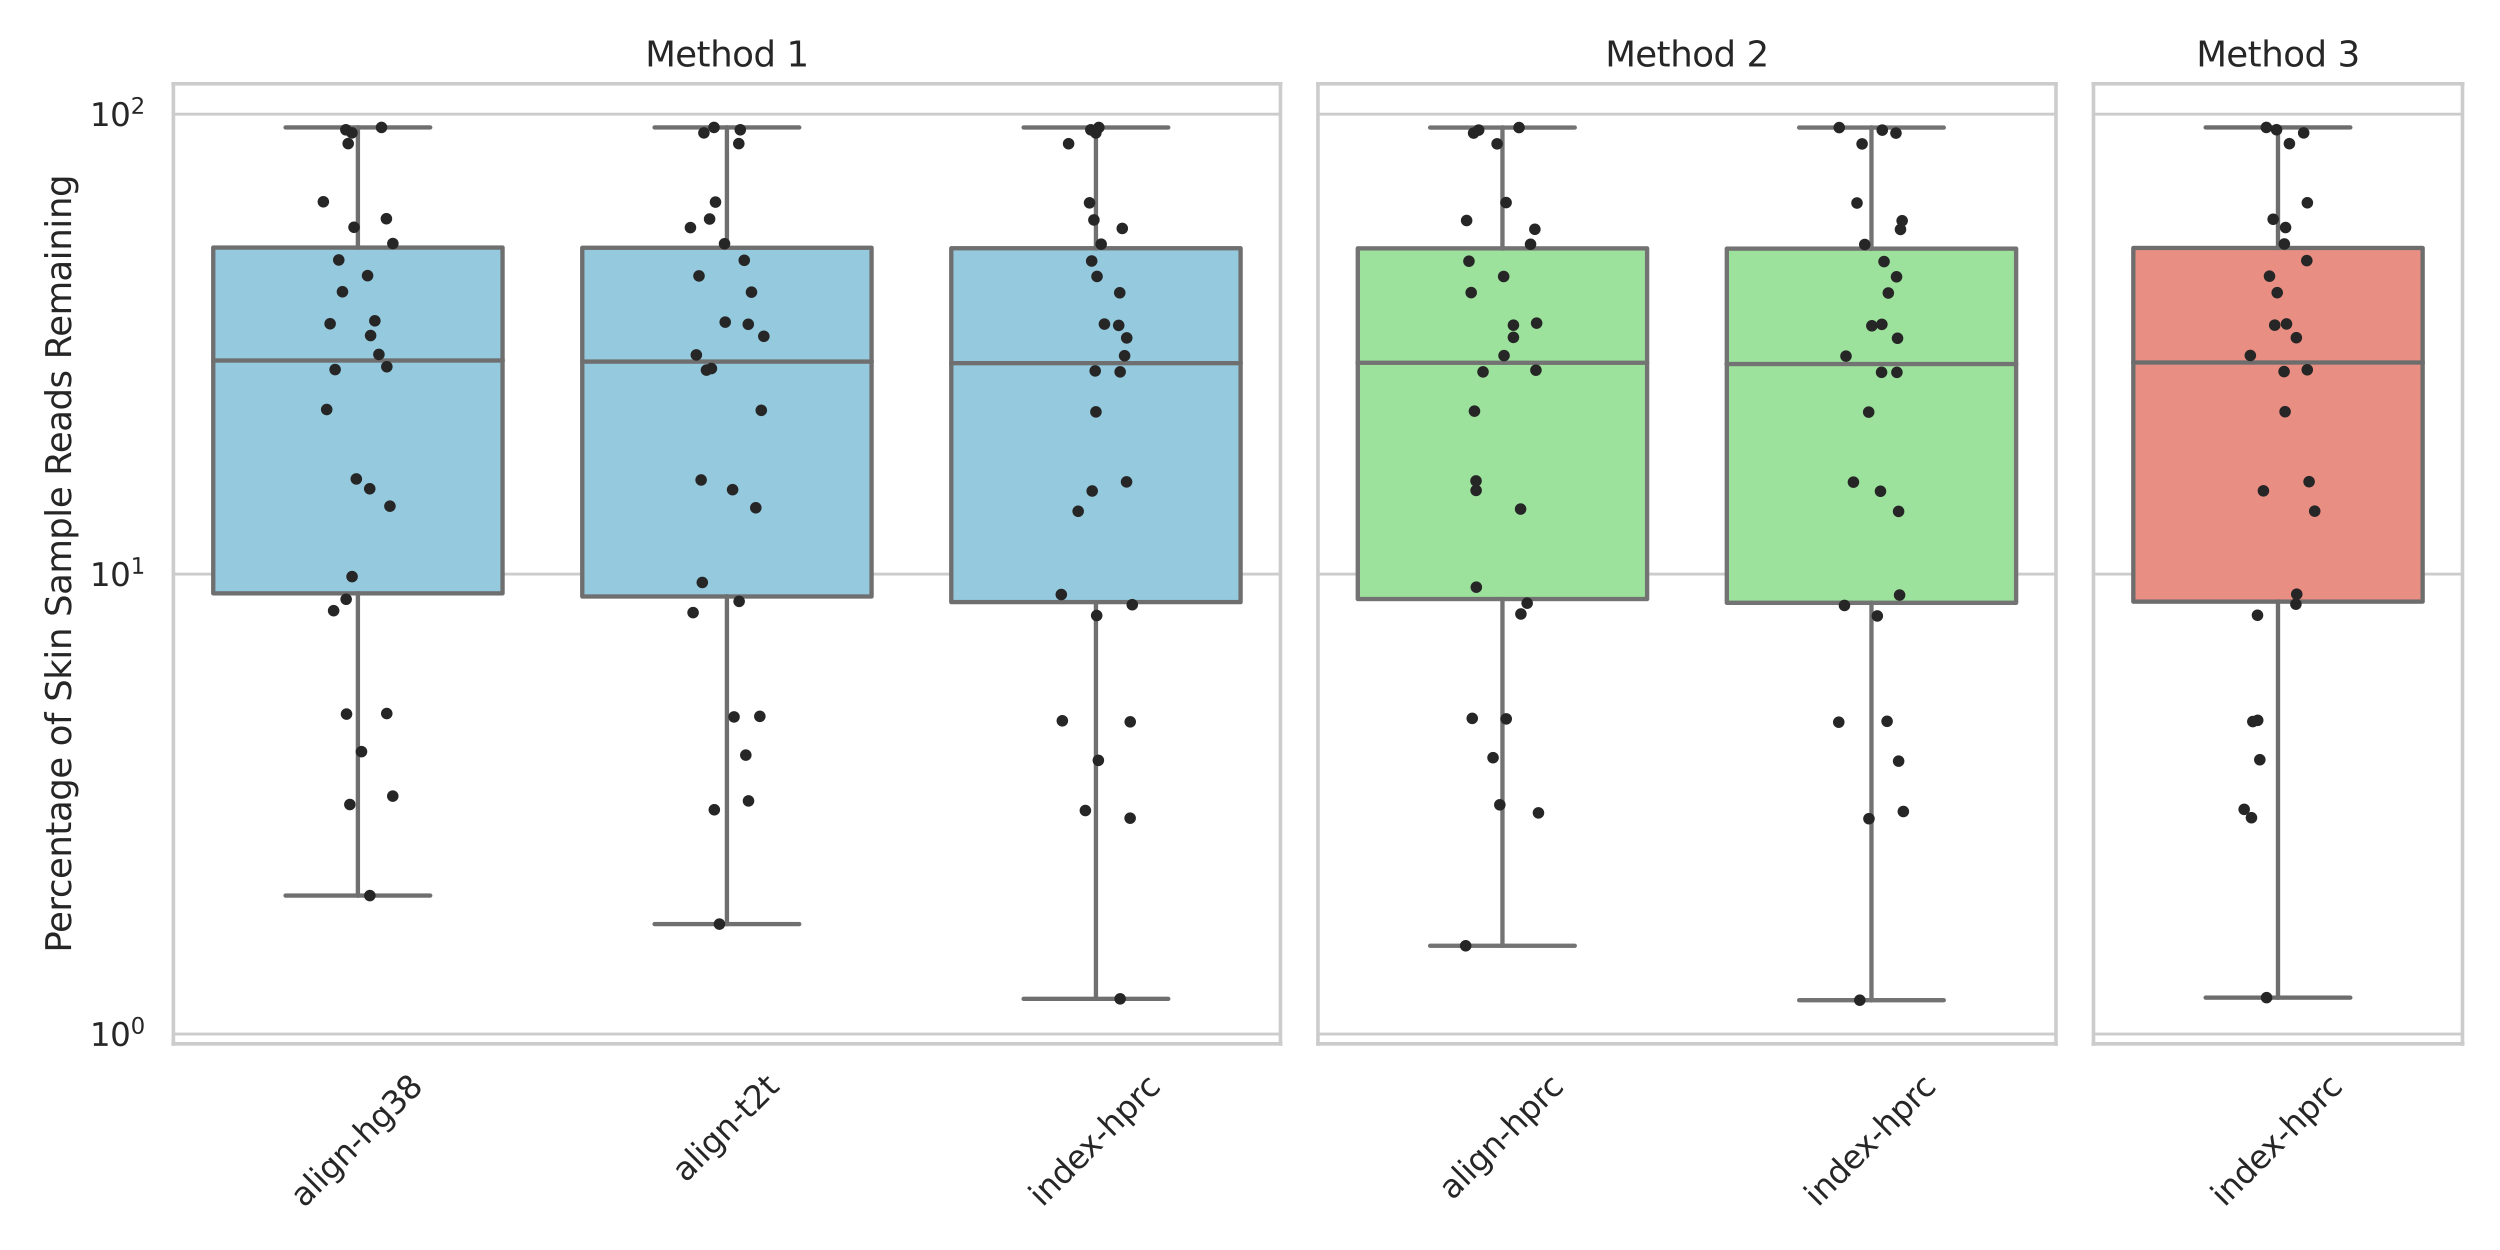 <?xml version="1.0" encoding="utf-8" standalone="no"?>
<!DOCTYPE svg PUBLIC "-//W3C//DTD SVG 1.1//EN"
  "http://www.w3.org/Graphics/SVG/1.1/DTD/svg11.dtd">
<svg xmlns:xlink="http://www.w3.org/1999/xlink" width="864pt" height="432pt" viewBox="0 0 864 432" xmlns="http://www.w3.org/2000/svg" version="1.1">
 <defs>
  <style type="text/css">*{stroke-linejoin: round; stroke-linecap: butt}</style>
 </defs>
 <g id="figure_1">
  <g id="patch_1">
   <path d="M 0 432 
L 864 432 
L 864 0 
L 0 0 
z
" style="fill: #ffffff"/>
  </g>
  <g id="axes_1">
   <g id="patch_2">
    <path d="M 59.921 360.75 
L 442.521 360.75 
L 442.521 28.96 
L 59.921 28.96 
z
" style="fill: #ffffff"/>
   </g>
   <g id="matplotlib.axis_1">
    <g id="xtick_1">
     <g id="text_1">
      <!-- align-hg38 -->
      <g style="fill: #262626" transform="translate(105.071 417.687)rotate(-45)scale(0.11 -0.11)">
       <defs>
        <path id="DejaVuSans-61" d="M 2194 1759 
Q 1497 1759 1228 1600 
Q 959 1441 959 1056 
Q 959 750 1161 570 
Q 1363 391 1709 391 
Q 2188 391 2477 730 
Q 2766 1069 2766 1631 
L 2766 1759 
L 2194 1759 
z
M 3341 1997 
L 3341 0 
L 2766 0 
L 2766 531 
Q 2569 213 2275 61 
Q 1981 -91 1556 -91 
Q 1019 -91 701 211 
Q 384 513 384 1019 
Q 384 1609 779 1909 
Q 1175 2209 1959 2209 
L 2766 2209 
L 2766 2266 
Q 2766 2663 2505 2880 
Q 2244 3097 1772 3097 
Q 1472 3097 1187 3025 
Q 903 2953 641 2809 
L 641 3341 
Q 956 3463 1253 3523 
Q 1550 3584 1831 3584 
Q 2591 3584 2966 3190 
Q 3341 2797 3341 1997 
z
" transform="scale(0.016)"/>
        <path id="DejaVuSans-6c" d="M 603 4863 
L 1178 4863 
L 1178 0 
L 603 0 
L 603 4863 
z
" transform="scale(0.016)"/>
        <path id="DejaVuSans-69" d="M 603 3500 
L 1178 3500 
L 1178 0 
L 603 0 
L 603 3500 
z
M 603 4863 
L 1178 4863 
L 1178 4134 
L 603 4134 
L 603 4863 
z
" transform="scale(0.016)"/>
        <path id="DejaVuSans-67" d="M 2906 1791 
Q 2906 2416 2648 2759 
Q 2391 3103 1925 3103 
Q 1463 3103 1205 2759 
Q 947 2416 947 1791 
Q 947 1169 1205 825 
Q 1463 481 1925 481 
Q 2391 481 2648 825 
Q 2906 1169 2906 1791 
z
M 3481 434 
Q 3481 -459 3084 -895 
Q 2688 -1331 1869 -1331 
Q 1566 -1331 1297 -1286 
Q 1028 -1241 775 -1147 
L 775 -588 
Q 1028 -725 1275 -790 
Q 1522 -856 1778 -856 
Q 2344 -856 2625 -561 
Q 2906 -266 2906 331 
L 2906 616 
Q 2728 306 2450 153 
Q 2172 0 1784 0 
Q 1141 0 747 490 
Q 353 981 353 1791 
Q 353 2603 747 3093 
Q 1141 3584 1784 3584 
Q 2172 3584 2450 3431 
Q 2728 3278 2906 2969 
L 2906 3500 
L 3481 3500 
L 3481 434 
z
" transform="scale(0.016)"/>
        <path id="DejaVuSans-6e" d="M 3513 2113 
L 3513 0 
L 2938 0 
L 2938 2094 
Q 2938 2591 2744 2837 
Q 2550 3084 2163 3084 
Q 1697 3084 1428 2787 
Q 1159 2491 1159 1978 
L 1159 0 
L 581 0 
L 581 3500 
L 1159 3500 
L 1159 2956 
Q 1366 3272 1645 3428 
Q 1925 3584 2291 3584 
Q 2894 3584 3203 3211 
Q 3513 2838 3513 2113 
z
" transform="scale(0.016)"/>
        <path id="DejaVuSans-2d" d="M 313 2009 
L 1997 2009 
L 1997 1497 
L 313 1497 
L 313 2009 
z
" transform="scale(0.016)"/>
        <path id="DejaVuSans-68" d="M 3513 2113 
L 3513 0 
L 2938 0 
L 2938 2094 
Q 2938 2591 2744 2837 
Q 2550 3084 2163 3084 
Q 1697 3084 1428 2787 
Q 1159 2491 1159 1978 
L 1159 0 
L 581 0 
L 581 4863 
L 1159 4863 
L 1159 2956 
Q 1366 3272 1645 3428 
Q 1925 3584 2291 3584 
Q 2894 3584 3203 3211 
Q 3513 2838 3513 2113 
z
" transform="scale(0.016)"/>
        <path id="DejaVuSans-33" d="M 2597 2516 
Q 3050 2419 3304 2112 
Q 3559 1806 3559 1356 
Q 3559 666 3084 287 
Q 2609 -91 1734 -91 
Q 1441 -91 1130 -33 
Q 819 25 488 141 
L 488 750 
Q 750 597 1062 519 
Q 1375 441 1716 441 
Q 2309 441 2620 675 
Q 2931 909 2931 1356 
Q 2931 1769 2642 2001 
Q 2353 2234 1838 2234 
L 1294 2234 
L 1294 2753 
L 1863 2753 
Q 2328 2753 2575 2939 
Q 2822 3125 2822 3475 
Q 2822 3834 2567 4026 
Q 2313 4219 1838 4219 
Q 1578 4219 1281 4162 
Q 984 4106 628 3988 
L 628 4550 
Q 988 4650 1302 4700 
Q 1616 4750 1894 4750 
Q 2613 4750 3031 4423 
Q 3450 4097 3450 3541 
Q 3450 3153 3228 2886 
Q 3006 2619 2597 2516 
z
" transform="scale(0.016)"/>
        <path id="DejaVuSans-38" d="M 2034 2216 
Q 1584 2216 1326 1975 
Q 1069 1734 1069 1313 
Q 1069 891 1326 650 
Q 1584 409 2034 409 
Q 2484 409 2743 651 
Q 3003 894 3003 1313 
Q 3003 1734 2745 1975 
Q 2488 2216 2034 2216 
z
M 1403 2484 
Q 997 2584 770 2862 
Q 544 3141 544 3541 
Q 544 4100 942 4425 
Q 1341 4750 2034 4750 
Q 2731 4750 3128 4425 
Q 3525 4100 3525 3541 
Q 3525 3141 3298 2862 
Q 3072 2584 2669 2484 
Q 3125 2378 3379 2068 
Q 3634 1759 3634 1313 
Q 3634 634 3220 271 
Q 2806 -91 2034 -91 
Q 1263 -91 848 271 
Q 434 634 434 1313 
Q 434 1759 690 2068 
Q 947 2378 1403 2484 
z
M 1172 3481 
Q 1172 3119 1398 2916 
Q 1625 2713 2034 2713 
Q 2441 2713 2670 2916 
Q 2900 3119 2900 3481 
Q 2900 3844 2670 4047 
Q 2441 4250 2034 4250 
Q 1625 4250 1398 4047 
Q 1172 3844 1172 3481 
z
" transform="scale(0.016)"/>
       </defs>
       <use xlink:href="#DejaVuSans-61"/>
       <use xlink:href="#DejaVuSans-6c" x="61.279"/>
       <use xlink:href="#DejaVuSans-69" x="89.062"/>
       <use xlink:href="#DejaVuSans-67" x="116.846"/>
       <use xlink:href="#DejaVuSans-6e" x="180.322"/>
       <use xlink:href="#DejaVuSans-2d" x="243.701"/>
       <use xlink:href="#DejaVuSans-68" x="279.785"/>
       <use xlink:href="#DejaVuSans-67" x="343.164"/>
       <use xlink:href="#DejaVuSans-33" x="406.641"/>
       <use xlink:href="#DejaVuSans-38" x="470.264"/>
      </g>
     </g>
    </g>
    <g id="xtick_2">
     <g id="text_2">
      <!-- align-t2t -->
      <g style="fill: #262626" transform="translate(236.963 408.969)rotate(-45)scale(0.11 -0.11)">
       <defs>
        <path id="DejaVuSans-74" d="M 1172 4494 
L 1172 3500 
L 2356 3500 
L 2356 3053 
L 1172 3053 
L 1172 1153 
Q 1172 725 1289 603 
Q 1406 481 1766 481 
L 2356 481 
L 2356 0 
L 1766 0 
Q 1100 0 847 248 
Q 594 497 594 1153 
L 594 3053 
L 172 3053 
L 172 3500 
L 594 3500 
L 594 4494 
L 1172 4494 
z
" transform="scale(0.016)"/>
        <path id="DejaVuSans-32" d="M 1228 531 
L 3431 531 
L 3431 0 
L 469 0 
L 469 531 
Q 828 903 1448 1529 
Q 2069 2156 2228 2338 
Q 2531 2678 2651 2914 
Q 2772 3150 2772 3378 
Q 2772 3750 2511 3984 
Q 2250 4219 1831 4219 
Q 1534 4219 1204 4116 
Q 875 4013 500 3803 
L 500 4441 
Q 881 4594 1212 4672 
Q 1544 4750 1819 4750 
Q 2544 4750 2975 4387 
Q 3406 4025 3406 3419 
Q 3406 3131 3298 2873 
Q 3191 2616 2906 2266 
Q 2828 2175 2409 1742 
Q 1991 1309 1228 531 
z
" transform="scale(0.016)"/>
       </defs>
       <use xlink:href="#DejaVuSans-61"/>
       <use xlink:href="#DejaVuSans-6c" x="61.279"/>
       <use xlink:href="#DejaVuSans-69" x="89.062"/>
       <use xlink:href="#DejaVuSans-67" x="116.846"/>
       <use xlink:href="#DejaVuSans-6e" x="180.322"/>
       <use xlink:href="#DejaVuSans-2d" x="243.701"/>
       <use xlink:href="#DejaVuSans-74" x="279.785"/>
       <use xlink:href="#DejaVuSans-32" x="318.994"/>
       <use xlink:href="#DejaVuSans-74" x="382.617"/>
      </g>
     </g>
    </g>
    <g id="xtick_3">
     <g id="text_3">
      <!-- index-hprc -->
      <g style="fill: #262626" transform="translate(360.273 417.415)rotate(-45)scale(0.11 -0.11)">
       <defs>
        <path id="DejaVuSans-64" d="M 2906 2969 
L 2906 4863 
L 3481 4863 
L 3481 0 
L 2906 0 
L 2906 525 
Q 2725 213 2448 61 
Q 2172 -91 1784 -91 
Q 1150 -91 751 415 
Q 353 922 353 1747 
Q 353 2572 751 3078 
Q 1150 3584 1784 3584 
Q 2172 3584 2448 3432 
Q 2725 3281 2906 2969 
z
M 947 1747 
Q 947 1113 1208 752 
Q 1469 391 1925 391 
Q 2381 391 2643 752 
Q 2906 1113 2906 1747 
Q 2906 2381 2643 2742 
Q 2381 3103 1925 3103 
Q 1469 3103 1208 2742 
Q 947 2381 947 1747 
z
" transform="scale(0.016)"/>
        <path id="DejaVuSans-65" d="M 3597 1894 
L 3597 1613 
L 953 1613 
Q 991 1019 1311 708 
Q 1631 397 2203 397 
Q 2534 397 2845 478 
Q 3156 559 3463 722 
L 3463 178 
Q 3153 47 2828 -22 
Q 2503 -91 2169 -91 
Q 1331 -91 842 396 
Q 353 884 353 1716 
Q 353 2575 817 3079 
Q 1281 3584 2069 3584 
Q 2775 3584 3186 3129 
Q 3597 2675 3597 1894 
z
M 3022 2063 
Q 3016 2534 2758 2815 
Q 2500 3097 2075 3097 
Q 1594 3097 1305 2825 
Q 1016 2553 972 2059 
L 3022 2063 
z
" transform="scale(0.016)"/>
        <path id="DejaVuSans-78" d="M 3513 3500 
L 2247 1797 
L 3578 0 
L 2900 0 
L 1881 1375 
L 863 0 
L 184 0 
L 1544 1831 
L 300 3500 
L 978 3500 
L 1906 2253 
L 2834 3500 
L 3513 3500 
z
" transform="scale(0.016)"/>
        <path id="DejaVuSans-70" d="M 1159 525 
L 1159 -1331 
L 581 -1331 
L 581 3500 
L 1159 3500 
L 1159 2969 
Q 1341 3281 1617 3432 
Q 1894 3584 2278 3584 
Q 2916 3584 3314 3078 
Q 3713 2572 3713 1747 
Q 3713 922 3314 415 
Q 2916 -91 2278 -91 
Q 1894 -91 1617 61 
Q 1341 213 1159 525 
z
M 3116 1747 
Q 3116 2381 2855 2742 
Q 2594 3103 2138 3103 
Q 1681 3103 1420 2742 
Q 1159 2381 1159 1747 
Q 1159 1113 1420 752 
Q 1681 391 2138 391 
Q 2594 391 2855 752 
Q 3116 1113 3116 1747 
z
" transform="scale(0.016)"/>
        <path id="DejaVuSans-72" d="M 2631 2963 
Q 2534 3019 2420 3045 
Q 2306 3072 2169 3072 
Q 1681 3072 1420 2755 
Q 1159 2438 1159 1844 
L 1159 0 
L 581 0 
L 581 3500 
L 1159 3500 
L 1159 2956 
Q 1341 3275 1631 3429 
Q 1922 3584 2338 3584 
Q 2397 3584 2469 3576 
Q 2541 3569 2628 3553 
L 2631 2963 
z
" transform="scale(0.016)"/>
        <path id="DejaVuSans-63" d="M 3122 3366 
L 3122 2828 
Q 2878 2963 2633 3030 
Q 2388 3097 2138 3097 
Q 1578 3097 1268 2742 
Q 959 2388 959 1747 
Q 959 1106 1268 751 
Q 1578 397 2138 397 
Q 2388 397 2633 464 
Q 2878 531 3122 666 
L 3122 134 
Q 2881 22 2623 -34 
Q 2366 -91 2075 -91 
Q 1284 -91 818 406 
Q 353 903 353 1747 
Q 353 2603 823 3093 
Q 1294 3584 2113 3584 
Q 2378 3584 2631 3529 
Q 2884 3475 3122 3366 
z
" transform="scale(0.016)"/>
       </defs>
       <use xlink:href="#DejaVuSans-69"/>
       <use xlink:href="#DejaVuSans-6e" x="27.783"/>
       <use xlink:href="#DejaVuSans-64" x="91.162"/>
       <use xlink:href="#DejaVuSans-65" x="154.639"/>
       <use xlink:href="#DejaVuSans-78" x="214.412"/>
       <use xlink:href="#DejaVuSans-2d" x="273.592"/>
       <use xlink:href="#DejaVuSans-68" x="309.676"/>
       <use xlink:href="#DejaVuSans-70" x="373.055"/>
       <use xlink:href="#DejaVuSans-72" x="436.531"/>
       <use xlink:href="#DejaVuSans-63" x="475.395"/>
      </g>
     </g>
    </g>
   </g>
   <g id="matplotlib.axis_2">
    <g id="ytick_1">
     <g id="line2d_1">
      <path d="M 59.921 357.363 
L 442.521 357.363 
" clip-path="url(#pc835fc0e92)" style="fill: none; stroke: #cccccc; stroke-linecap: round"/>
     </g>
     <g id="text_4">
      <!-- $\mathdefault{10^{0}}$ -->
      <g style="fill: #262626" transform="translate(31.061 361.542)scale(0.11 -0.11)">
       <defs>
        <path id="DejaVuSans-31" d="M 794 531 
L 1825 531 
L 1825 4091 
L 703 3866 
L 703 4441 
L 1819 4666 
L 2450 4666 
L 2450 531 
L 3481 531 
L 3481 0 
L 794 0 
L 794 531 
z
" transform="scale(0.016)"/>
        <path id="DejaVuSans-30" d="M 2034 4250 
Q 1547 4250 1301 3770 
Q 1056 3291 1056 2328 
Q 1056 1369 1301 889 
Q 1547 409 2034 409 
Q 2525 409 2770 889 
Q 3016 1369 3016 2328 
Q 3016 3291 2770 3770 
Q 2525 4250 2034 4250 
z
M 2034 4750 
Q 2819 4750 3233 4129 
Q 3647 3509 3647 2328 
Q 3647 1150 3233 529 
Q 2819 -91 2034 -91 
Q 1250 -91 836 529 
Q 422 1150 422 2328 
Q 422 3509 836 4129 
Q 1250 4750 2034 4750 
z
" transform="scale(0.016)"/>
       </defs>
       <use xlink:href="#DejaVuSans-31" transform="translate(0 0.766)"/>
       <use xlink:href="#DejaVuSans-30" transform="translate(63.623 0.766)"/>
       <use xlink:href="#DejaVuSans-30" transform="translate(128.203 39.047)scale(0.7)"/>
      </g>
     </g>
    </g>
    <g id="ytick_2">
     <g id="line2d_2">
      <path d="M 59.921 198.408 
L 442.521 198.408 
" clip-path="url(#pc835fc0e92)" style="fill: none; stroke: #cccccc; stroke-linecap: round"/>
     </g>
     <g id="text_5">
      <!-- $\mathdefault{10^{1}}$ -->
      <g style="fill: #262626" transform="translate(31.061 202.587)scale(0.11 -0.11)">
       <use xlink:href="#DejaVuSans-31" transform="translate(0 0.684)"/>
       <use xlink:href="#DejaVuSans-30" transform="translate(63.623 0.684)"/>
       <use xlink:href="#DejaVuSans-31" transform="translate(128.203 38.966)scale(0.7)"/>
      </g>
     </g>
    </g>
    <g id="ytick_3">
     <g id="line2d_3">
      <path d="M 59.921 39.453 
L 442.521 39.453 
" clip-path="url(#pc835fc0e92)" style="fill: none; stroke: #cccccc; stroke-linecap: round"/>
     </g>
     <g id="text_6">
      <!-- $\mathdefault{10^{2}}$ -->
      <g style="fill: #262626" transform="translate(31.061 43.632)scale(0.11 -0.11)">
       <use xlink:href="#DejaVuSans-31" transform="translate(0 0.766)"/>
       <use xlink:href="#DejaVuSans-30" transform="translate(63.623 0.766)"/>
       <use xlink:href="#DejaVuSans-32" transform="translate(128.203 39.047)scale(0.7)"/>
      </g>
     </g>
    </g>
    <g id="ytick_4"/>
    <g id="ytick_5"/>
    <g id="ytick_6"/>
    <g id="ytick_7"/>
    <g id="ytick_8"/>
    <g id="ytick_9"/>
    <g id="ytick_10"/>
    <g id="ytick_11"/>
    <g id="ytick_12"/>
    <g id="ytick_13"/>
    <g id="ytick_14"/>
    <g id="ytick_15"/>
    <g id="ytick_16"/>
    <g id="ytick_17"/>
    <g id="ytick_18"/>
    <g id="ytick_19"/>
    <g id="text_7">
     <!-- Percentage of Skin Sample Reads Remaining -->
     <g style="fill: #262626" transform="translate(24.566 329.233)rotate(-90)scale(0.12 -0.12)">
      <defs>
       <path id="DejaVuSans-50" d="M 1259 4147 
L 1259 2394 
L 2053 2394 
Q 2494 2394 2734 2622 
Q 2975 2850 2975 3272 
Q 2975 3691 2734 3919 
Q 2494 4147 2053 4147 
L 1259 4147 
z
M 628 4666 
L 2053 4666 
Q 2838 4666 3239 4311 
Q 3641 3956 3641 3272 
Q 3641 2581 3239 2228 
Q 2838 1875 2053 1875 
L 1259 1875 
L 1259 0 
L 628 0 
L 628 4666 
z
" transform="scale(0.016)"/>
       <path id="DejaVuSans-20" transform="scale(0.016)"/>
       <path id="DejaVuSans-6f" d="M 1959 3097 
Q 1497 3097 1228 2736 
Q 959 2375 959 1747 
Q 959 1119 1226 758 
Q 1494 397 1959 397 
Q 2419 397 2687 759 
Q 2956 1122 2956 1747 
Q 2956 2369 2687 2733 
Q 2419 3097 1959 3097 
z
M 1959 3584 
Q 2709 3584 3137 3096 
Q 3566 2609 3566 1747 
Q 3566 888 3137 398 
Q 2709 -91 1959 -91 
Q 1206 -91 779 398 
Q 353 888 353 1747 
Q 353 2609 779 3096 
Q 1206 3584 1959 3584 
z
" transform="scale(0.016)"/>
       <path id="DejaVuSans-66" d="M 2375 4863 
L 2375 4384 
L 1825 4384 
Q 1516 4384 1395 4259 
Q 1275 4134 1275 3809 
L 1275 3500 
L 2222 3500 
L 2222 3053 
L 1275 3053 
L 1275 0 
L 697 0 
L 697 3053 
L 147 3053 
L 147 3500 
L 697 3500 
L 697 3744 
Q 697 4328 969 4595 
Q 1241 4863 1831 4863 
L 2375 4863 
z
" transform="scale(0.016)"/>
       <path id="DejaVuSans-53" d="M 3425 4513 
L 3425 3897 
Q 3066 4069 2747 4153 
Q 2428 4238 2131 4238 
Q 1616 4238 1336 4038 
Q 1056 3838 1056 3469 
Q 1056 3159 1242 3001 
Q 1428 2844 1947 2747 
L 2328 2669 
Q 3034 2534 3370 2195 
Q 3706 1856 3706 1288 
Q 3706 609 3251 259 
Q 2797 -91 1919 -91 
Q 1588 -91 1214 -16 
Q 841 59 441 206 
L 441 856 
Q 825 641 1194 531 
Q 1563 422 1919 422 
Q 2459 422 2753 634 
Q 3047 847 3047 1241 
Q 3047 1584 2836 1778 
Q 2625 1972 2144 2069 
L 1759 2144 
Q 1053 2284 737 2584 
Q 422 2884 422 3419 
Q 422 4038 858 4394 
Q 1294 4750 2059 4750 
Q 2388 4750 2728 4690 
Q 3069 4631 3425 4513 
z
" transform="scale(0.016)"/>
       <path id="DejaVuSans-6b" d="M 581 4863 
L 1159 4863 
L 1159 1991 
L 2875 3500 
L 3609 3500 
L 1753 1863 
L 3688 0 
L 2938 0 
L 1159 1709 
L 1159 0 
L 581 0 
L 581 4863 
z
" transform="scale(0.016)"/>
       <path id="DejaVuSans-6d" d="M 3328 2828 
Q 3544 3216 3844 3400 
Q 4144 3584 4550 3584 
Q 5097 3584 5394 3201 
Q 5691 2819 5691 2113 
L 5691 0 
L 5113 0 
L 5113 2094 
Q 5113 2597 4934 2840 
Q 4756 3084 4391 3084 
Q 3944 3084 3684 2787 
Q 3425 2491 3425 1978 
L 3425 0 
L 2847 0 
L 2847 2094 
Q 2847 2600 2669 2842 
Q 2491 3084 2119 3084 
Q 1678 3084 1418 2786 
Q 1159 2488 1159 1978 
L 1159 0 
L 581 0 
L 581 3500 
L 1159 3500 
L 1159 2956 
Q 1356 3278 1631 3431 
Q 1906 3584 2284 3584 
Q 2666 3584 2933 3390 
Q 3200 3197 3328 2828 
z
" transform="scale(0.016)"/>
       <path id="DejaVuSans-52" d="M 2841 2188 
Q 3044 2119 3236 1894 
Q 3428 1669 3622 1275 
L 4263 0 
L 3584 0 
L 2988 1197 
Q 2756 1666 2539 1819 
Q 2322 1972 1947 1972 
L 1259 1972 
L 1259 0 
L 628 0 
L 628 4666 
L 2053 4666 
Q 2853 4666 3247 4331 
Q 3641 3997 3641 3322 
Q 3641 2881 3436 2590 
Q 3231 2300 2841 2188 
z
M 1259 4147 
L 1259 2491 
L 2053 2491 
Q 2509 2491 2742 2702 
Q 2975 2913 2975 3322 
Q 2975 3731 2742 3939 
Q 2509 4147 2053 4147 
L 1259 4147 
z
" transform="scale(0.016)"/>
       <path id="DejaVuSans-73" d="M 2834 3397 
L 2834 2853 
Q 2591 2978 2328 3040 
Q 2066 3103 1784 3103 
Q 1356 3103 1142 2972 
Q 928 2841 928 2578 
Q 928 2378 1081 2264 
Q 1234 2150 1697 2047 
L 1894 2003 
Q 2506 1872 2764 1633 
Q 3022 1394 3022 966 
Q 3022 478 2636 193 
Q 2250 -91 1575 -91 
Q 1294 -91 989 -36 
Q 684 19 347 128 
L 347 722 
Q 666 556 975 473 
Q 1284 391 1588 391 
Q 1994 391 2212 530 
Q 2431 669 2431 922 
Q 2431 1156 2273 1281 
Q 2116 1406 1581 1522 
L 1381 1569 
Q 847 1681 609 1914 
Q 372 2147 372 2553 
Q 372 3047 722 3315 
Q 1072 3584 1716 3584 
Q 2034 3584 2315 3537 
Q 2597 3491 2834 3397 
z
" transform="scale(0.016)"/>
      </defs>
      <use xlink:href="#DejaVuSans-50"/>
      <use xlink:href="#DejaVuSans-65" x="56.678"/>
      <use xlink:href="#DejaVuSans-72" x="118.201"/>
      <use xlink:href="#DejaVuSans-63" x="157.064"/>
      <use xlink:href="#DejaVuSans-65" x="212.045"/>
      <use xlink:href="#DejaVuSans-6e" x="273.568"/>
      <use xlink:href="#DejaVuSans-74" x="336.947"/>
      <use xlink:href="#DejaVuSans-61" x="376.156"/>
      <use xlink:href="#DejaVuSans-67" x="437.436"/>
      <use xlink:href="#DejaVuSans-65" x="500.912"/>
      <use xlink:href="#DejaVuSans-20" x="562.436"/>
      <use xlink:href="#DejaVuSans-6f" x="594.223"/>
      <use xlink:href="#DejaVuSans-66" x="655.404"/>
      <use xlink:href="#DejaVuSans-20" x="690.609"/>
      <use xlink:href="#DejaVuSans-53" x="722.396"/>
      <use xlink:href="#DejaVuSans-6b" x="785.873"/>
      <use xlink:href="#DejaVuSans-69" x="843.783"/>
      <use xlink:href="#DejaVuSans-6e" x="871.566"/>
      <use xlink:href="#DejaVuSans-20" x="934.945"/>
      <use xlink:href="#DejaVuSans-53" x="966.732"/>
      <use xlink:href="#DejaVuSans-61" x="1030.209"/>
      <use xlink:href="#DejaVuSans-6d" x="1091.488"/>
      <use xlink:href="#DejaVuSans-70" x="1188.9"/>
      <use xlink:href="#DejaVuSans-6c" x="1252.377"/>
      <use xlink:href="#DejaVuSans-65" x="1280.16"/>
      <use xlink:href="#DejaVuSans-20" x="1341.684"/>
      <use xlink:href="#DejaVuSans-52" x="1373.471"/>
      <use xlink:href="#DejaVuSans-65" x="1438.453"/>
      <use xlink:href="#DejaVuSans-61" x="1499.977"/>
      <use xlink:href="#DejaVuSans-64" x="1561.256"/>
      <use xlink:href="#DejaVuSans-73" x="1624.732"/>
      <use xlink:href="#DejaVuSans-20" x="1676.832"/>
      <use xlink:href="#DejaVuSans-52" x="1708.619"/>
      <use xlink:href="#DejaVuSans-65" x="1773.602"/>
      <use xlink:href="#DejaVuSans-6d" x="1835.125"/>
      <use xlink:href="#DejaVuSans-61" x="1932.537"/>
      <use xlink:href="#DejaVuSans-69" x="1993.816"/>
      <use xlink:href="#DejaVuSans-6e" x="2021.6"/>
      <use xlink:href="#DejaVuSans-69" x="2084.979"/>
      <use xlink:href="#DejaVuSans-6e" x="2112.762"/>
      <use xlink:href="#DejaVuSans-67" x="2176.141"/>
     </g>
    </g>
   </g>
   <g id="patch_3">
    <path d="M 73.695 205.067 
L 173.681 205.067 
L 173.681 85.55 
L 73.695 85.55 
L 73.695 205.067 
z
" clip-path="url(#pc835fc0e92)" style="fill: #94c9de; stroke: #6f6f6f; stroke-width: 1.5; stroke-linejoin: miter"/>
   </g>
   <g id="patch_4">
    <path d="M 201.228 206.142 
L 301.214 206.142 
L 301.214 85.628 
L 201.228 85.628 
L 201.228 206.142 
z
" clip-path="url(#pc835fc0e92)" style="fill: #94c9de; stroke: #6f6f6f; stroke-width: 1.5; stroke-linejoin: miter"/>
   </g>
   <g id="patch_5">
    <path d="M 328.761 208.095 
L 428.747 208.095 
L 428.747 85.794 
L 328.761 85.794 
L 328.761 208.095 
z
" clip-path="url(#pc835fc0e92)" style="fill: #94c9de; stroke: #6f6f6f; stroke-width: 1.5; stroke-linejoin: miter"/>
   </g>
   <g id="patch_6">
    <path d="M 123.688 159312.529 
L 123.688 159312.529 
L 123.688 159312.529 
L 123.688 159312.529 
z
" clip-path="url(#pc835fc0e92)" style="fill: #94c9de; stroke: #6f6f6f; stroke-width: 0.75; stroke-linejoin: miter"/>
   </g>
   <g id="PathCollection_1"/>
   <g id="line2d_4">
    <path d="M 123.688 205.067 
L 123.688 309.513 
" clip-path="url(#pc835fc0e92)" style="fill: none; stroke: #6f6f6f; stroke-width: 1.5; stroke-linecap: round"/>
   </g>
   <g id="line2d_5">
    <path d="M 123.688 85.55 
L 123.688 44.041 
" clip-path="url(#pc835fc0e92)" style="fill: none; stroke: #6f6f6f; stroke-width: 1.5; stroke-linecap: round"/>
   </g>
   <g id="line2d_6">
    <path d="M 98.692 309.513 
L 148.684 309.513 
" clip-path="url(#pc835fc0e92)" style="fill: none; stroke: #6f6f6f; stroke-width: 1.5; stroke-linecap: round"/>
   </g>
   <g id="line2d_7">
    <path d="M 98.692 44.041 
L 148.684 44.041 
" clip-path="url(#pc835fc0e92)" style="fill: none; stroke: #6f6f6f; stroke-width: 1.5; stroke-linecap: round"/>
   </g>
   <g id="line2d_8"/>
   <g id="line2d_9">
    <path d="M 251.221 206.142 
L 251.221 319.365 
" clip-path="url(#pc835fc0e92)" style="fill: none; stroke: #6f6f6f; stroke-width: 1.5; stroke-linecap: round"/>
   </g>
   <g id="line2d_10">
    <path d="M 251.221 85.628 
L 251.221 44.044 
" clip-path="url(#pc835fc0e92)" style="fill: none; stroke: #6f6f6f; stroke-width: 1.5; stroke-linecap: round"/>
   </g>
   <g id="line2d_11">
    <path d="M 226.225 319.365 
L 276.218 319.365 
" clip-path="url(#pc835fc0e92)" style="fill: none; stroke: #6f6f6f; stroke-width: 1.5; stroke-linecap: round"/>
   </g>
   <g id="line2d_12">
    <path d="M 226.225 44.044 
L 276.218 44.044 
" clip-path="url(#pc835fc0e92)" style="fill: none; stroke: #6f6f6f; stroke-width: 1.5; stroke-linecap: round"/>
   </g>
   <g id="line2d_13"/>
   <g id="line2d_14">
    <path d="M 378.754 208.095 
L 378.754 345.203 
" clip-path="url(#pc835fc0e92)" style="fill: none; stroke: #6f6f6f; stroke-width: 1.5; stroke-linecap: round"/>
   </g>
   <g id="line2d_15">
    <path d="M 378.754 85.794 
L 378.754 44.056 
" clip-path="url(#pc835fc0e92)" style="fill: none; stroke: #6f6f6f; stroke-width: 1.5; stroke-linecap: round"/>
   </g>
   <g id="line2d_16">
    <path d="M 353.758 345.203 
L 403.751 345.203 
" clip-path="url(#pc835fc0e92)" style="fill: none; stroke: #6f6f6f; stroke-width: 1.5; stroke-linecap: round"/>
   </g>
   <g id="line2d_17">
    <path d="M 353.758 44.056 
L 403.751 44.056 
" clip-path="url(#pc835fc0e92)" style="fill: none; stroke: #6f6f6f; stroke-width: 1.5; stroke-linecap: round"/>
   </g>
   <g id="line2d_18"/>
   <g id="line2d_19">
    <path d="M 73.695 124.583 
L 173.681 124.583 
" clip-path="url(#pc835fc0e92)" style="fill: none; stroke: #6f6f6f; stroke-width: 1.5; stroke-linecap: round"/>
   </g>
   <g id="line2d_20">
    <path d="M 201.228 124.968 
L 301.214 124.968 
" clip-path="url(#pc835fc0e92)" style="fill: none; stroke: #6f6f6f; stroke-width: 1.5; stroke-linecap: round"/>
   </g>
   <g id="line2d_21">
    <path d="M 328.761 125.514 
L 428.747 125.514 
" clip-path="url(#pc835fc0e92)" style="fill: none; stroke: #6f6f6f; stroke-width: 1.5; stroke-linecap: round"/>
   </g>
   <g id="patch_7">
    <path d="M 59.921 360.75 
L 59.921 28.96 
" style="fill: none; stroke: #cccccc; stroke-width: 1.25; stroke-linejoin: miter; stroke-linecap: square"/>
   </g>
   <g id="patch_8">
    <path d="M 442.521 360.75 
L 442.521 28.96 
" style="fill: none; stroke: #cccccc; stroke-width: 1.25; stroke-linejoin: miter; stroke-linecap: square"/>
   </g>
   <g id="patch_9">
    <path d="M 59.921 360.75 
L 442.521 360.75 
" style="fill: none; stroke: #cccccc; stroke-width: 1.25; stroke-linejoin: miter; stroke-linecap: square"/>
   </g>
   <g id="patch_10">
    <path d="M 59.921 28.96 
L 442.521 28.96 
" style="fill: none; stroke: #cccccc; stroke-width: 1.25; stroke-linejoin: miter; stroke-linecap: square"/>
   </g>
   <g id="PathCollection_2">
    <defs>
     <path id="C0_0_9c46580a3f" d="M 0 2 
C 0.53 2 1.039 1.789 1.414 1.414 
C 1.789 1.039 2 0.53 2 -0 
C 2 -0.53 1.789 -1.039 1.414 -1.414 
C 1.039 -1.789 0.53 -2 0 -2 
C -0.53 -2 -1.039 -1.789 -1.414 -1.414 
C -1.789 -1.039 -2 -0.53 -2 0 
C -2 0.53 -1.789 1.039 -1.414 1.414 
C -1.039 1.789 -0.53 2 0 2 
z
"/>
    </defs>
    <g clip-path="url(#pc835fc0e92)">
     <use xlink:href="#C0_0_9c46580a3f" x="130.948" y="122.489" style="fill: #262626"/>
    </g>
    <g clip-path="url(#pc835fc0e92)">
     <use xlink:href="#C0_0_9c46580a3f" x="127.784" y="168.916" style="fill: #262626"/>
    </g>
    <g clip-path="url(#pc835fc0e92)">
     <use xlink:href="#C0_0_9c46580a3f" x="117.077" y="89.848" style="fill: #262626"/>
    </g>
    <g clip-path="url(#pc835fc0e92)">
     <use xlink:href="#C0_0_9c46580a3f" x="133.663" y="246.596" style="fill: #262626"/>
    </g>
    <g clip-path="url(#pc835fc0e92)">
     <use xlink:href="#C0_0_9c46580a3f" x="119.626" y="207.112" style="fill: #262626"/>
    </g>
    <g clip-path="url(#pc835fc0e92)">
     <use xlink:href="#C0_0_9c46580a3f" x="127.817" y="309.513" style="fill: #262626"/>
    </g>
    <g clip-path="url(#pc835fc0e92)">
     <use xlink:href="#C0_0_9c46580a3f" x="133.688" y="126.742" style="fill: #262626"/>
    </g>
    <g clip-path="url(#pc835fc0e92)">
     <use xlink:href="#C0_0_9c46580a3f" x="118.357" y="100.829" style="fill: #262626"/>
    </g>
    <g clip-path="url(#pc835fc0e92)">
     <use xlink:href="#C0_0_9c46580a3f" x="114.091" y="111.887" style="fill: #262626"/>
    </g>
    <g clip-path="url(#pc835fc0e92)">
     <use xlink:href="#C0_0_9c46580a3f" x="112.913" y="141.526" style="fill: #262626"/>
    </g>
    <g clip-path="url(#pc835fc0e92)">
     <use xlink:href="#C0_0_9c46580a3f" x="123.143" y="165.519" style="fill: #262626"/>
    </g>
    <g clip-path="url(#pc835fc0e92)">
     <use xlink:href="#C0_0_9c46580a3f" x="135.776" y="84.175" style="fill: #262626"/>
    </g>
    <g clip-path="url(#pc835fc0e92)">
     <use xlink:href="#C0_0_9c46580a3f" x="115.3" y="211.052" style="fill: #262626"/>
    </g>
    <g clip-path="url(#pc835fc0e92)">
     <use xlink:href="#C0_0_9c46580a3f" x="127.037" y="95.265" style="fill: #262626"/>
    </g>
    <g clip-path="url(#pc835fc0e92)">
     <use xlink:href="#C0_0_9c46580a3f" x="128.081" y="115.959" style="fill: #262626"/>
    </g>
    <g clip-path="url(#pc835fc0e92)">
     <use xlink:href="#C0_0_9c46580a3f" x="111.752" y="69.733" style="fill: #262626"/>
    </g>
    <g clip-path="url(#pc835fc0e92)">
     <use xlink:href="#C0_0_9c46580a3f" x="131.852" y="44.041" style="fill: #262626"/>
    </g>
    <g clip-path="url(#pc835fc0e92)">
     <use xlink:href="#C0_0_9c46580a3f" x="134.758" y="174.929" style="fill: #262626"/>
    </g>
    <g clip-path="url(#pc835fc0e92)">
     <use xlink:href="#C0_0_9c46580a3f" x="119.758" y="246.782" style="fill: #262626"/>
    </g>
    <g clip-path="url(#pc835fc0e92)">
     <use xlink:href="#C0_0_9c46580a3f" x="135.74" y="275.137" style="fill: #262626"/>
    </g>
    <g clip-path="url(#pc835fc0e92)">
     <use xlink:href="#C0_0_9c46580a3f" x="121.647" y="45.922" style="fill: #262626"/>
    </g>
    <g clip-path="url(#pc835fc0e92)">
     <use xlink:href="#C0_0_9c46580a3f" x="129.547" y="110.875" style="fill: #262626"/>
    </g>
    <g clip-path="url(#pc835fc0e92)">
     <use xlink:href="#C0_0_9c46580a3f" x="133.541" y="75.591" style="fill: #262626"/>
    </g>
    <g clip-path="url(#pc835fc0e92)">
     <use xlink:href="#C0_0_9c46580a3f" x="120.914" y="278.043" style="fill: #262626"/>
    </g>
    <g clip-path="url(#pc835fc0e92)">
     <use xlink:href="#C0_0_9c46580a3f" x="120.333" y="49.632" style="fill: #262626"/>
    </g>
    <g clip-path="url(#pc835fc0e92)">
     <use xlink:href="#C0_0_9c46580a3f" x="121.678" y="199.274" style="fill: #262626"/>
    </g>
    <g clip-path="url(#pc835fc0e92)">
     <use xlink:href="#C0_0_9c46580a3f" x="122.352" y="78.539" style="fill: #262626"/>
    </g>
    <g clip-path="url(#pc835fc0e92)">
     <use xlink:href="#C0_0_9c46580a3f" x="124.936" y="259.771" style="fill: #262626"/>
    </g>
    <g clip-path="url(#pc835fc0e92)">
     <use xlink:href="#C0_0_9c46580a3f" x="119.537" y="44.859" style="fill: #262626"/>
    </g>
    <g clip-path="url(#pc835fc0e92)">
     <use xlink:href="#C0_0_9c46580a3f" x="115.815" y="127.726" style="fill: #262626"/>
    </g>
   </g>
   <g id="PathCollection_3">
    <defs>
     <path id="C1_0_f74b8f4dc1" d="M 0 2 
C 0.53 2 1.039 1.789 1.414 1.414 
C 1.789 1.039 2 0.53 2 -0 
C 2 -0.53 1.789 -1.039 1.414 -1.414 
C 1.039 -1.789 0.53 -2 0 -2 
C -0.53 -2 -1.039 -1.789 -1.414 -1.414 
C -1.789 -1.039 -2 -0.53 -2 0 
C -2 0.53 -1.789 1.039 -1.414 1.414 
C -1.039 1.789 -0.53 2 0 2 
z
"/>
    </defs>
    <g clip-path="url(#pc835fc0e92)">
     <use xlink:href="#C1_0_f74b8f4dc1" x="240.656" y="122.661" style="fill: #262626"/>
    </g>
    <g clip-path="url(#pc835fc0e92)">
     <use xlink:href="#C1_0_f74b8f4dc1" x="253.187" y="169.232" style="fill: #262626"/>
    </g>
    <g clip-path="url(#pc835fc0e92)">
     <use xlink:href="#C1_0_f74b8f4dc1" x="257.218" y="89.962" style="fill: #262626"/>
    </g>
    <g clip-path="url(#pc835fc0e92)">
     <use xlink:href="#C1_0_f74b8f4dc1" x="253.682" y="247.77" style="fill: #262626"/>
    </g>
    <g clip-path="url(#pc835fc0e92)">
     <use xlink:href="#C1_0_f74b8f4dc1" x="255.444" y="207.833" style="fill: #262626"/>
    </g>
    <g clip-path="url(#pc835fc0e92)">
     <use xlink:href="#C1_0_f74b8f4dc1" x="248.637" y="319.365" style="fill: #262626"/>
    </g>
    <g clip-path="url(#pc835fc0e92)">
     <use xlink:href="#C1_0_f74b8f4dc1" x="245.864" y="127.354" style="fill: #262626"/>
    </g>
    <g clip-path="url(#pc835fc0e92)">
     <use xlink:href="#C1_0_f74b8f4dc1" x="259.71" y="100.97" style="fill: #262626"/>
    </g>
    <g clip-path="url(#pc835fc0e92)">
     <use xlink:href="#C1_0_f74b8f4dc1" x="258.604" y="112.073" style="fill: #262626"/>
    </g>
    <g clip-path="url(#pc835fc0e92)">
     <use xlink:href="#C1_0_f74b8f4dc1" x="263.1" y="141.812" style="fill: #262626"/>
    </g>
    <g clip-path="url(#pc835fc0e92)">
     <use xlink:href="#C1_0_f74b8f4dc1" x="242.308" y="165.878" style="fill: #262626"/>
    </g>
    <g clip-path="url(#pc835fc0e92)">
     <use xlink:href="#C1_0_f74b8f4dc1" x="250.399" y="84.242" style="fill: #262626"/>
    </g>
    <g clip-path="url(#pc835fc0e92)">
     <use xlink:href="#C1_0_f74b8f4dc1" x="239.532" y="211.721" style="fill: #262626"/>
    </g>
    <g clip-path="url(#pc835fc0e92)">
     <use xlink:href="#C1_0_f74b8f4dc1" x="241.573" y="95.354" style="fill: #262626"/>
    </g>
    <g clip-path="url(#pc835fc0e92)">
     <use xlink:href="#C1_0_f74b8f4dc1" x="263.973" y="116.226" style="fill: #262626"/>
    </g>
    <g clip-path="url(#pc835fc0e92)">
     <use xlink:href="#C1_0_f74b8f4dc1" x="247.273" y="69.841" style="fill: #262626"/>
    </g>
    <g clip-path="url(#pc835fc0e92)">
     <use xlink:href="#C1_0_f74b8f4dc1" x="246.76" y="44.044" style="fill: #262626"/>
    </g>
    <g clip-path="url(#pc835fc0e92)">
     <use xlink:href="#C1_0_f74b8f4dc1" x="261.199" y="175.48" style="fill: #262626"/>
    </g>
    <g clip-path="url(#pc835fc0e92)">
     <use xlink:href="#C1_0_f74b8f4dc1" x="262.598" y="247.57" style="fill: #262626"/>
    </g>
    <g clip-path="url(#pc835fc0e92)">
     <use xlink:href="#C1_0_f74b8f4dc1" x="258.682" y="276.792" style="fill: #262626"/>
    </g>
    <g clip-path="url(#pc835fc0e92)">
     <use xlink:href="#C1_0_f74b8f4dc1" x="243.273" y="45.925" style="fill: #262626"/>
    </g>
    <g clip-path="url(#pc835fc0e92)">
     <use xlink:href="#C1_0_f74b8f4dc1" x="250.636" y="111.329" style="fill: #262626"/>
    </g>
    <g clip-path="url(#pc835fc0e92)">
     <use xlink:href="#C1_0_f74b8f4dc1" x="245.24" y="75.691" style="fill: #262626"/>
    </g>
    <g clip-path="url(#pc835fc0e92)">
     <use xlink:href="#C1_0_f74b8f4dc1" x="246.87" y="279.851" style="fill: #262626"/>
    </g>
    <g clip-path="url(#pc835fc0e92)">
     <use xlink:href="#C1_0_f74b8f4dc1" x="255.324" y="49.636" style="fill: #262626"/>
    </g>
    <g clip-path="url(#pc835fc0e92)">
     <use xlink:href="#C1_0_f74b8f4dc1" x="242.718" y="201.304" style="fill: #262626"/>
    </g>
    <g clip-path="url(#pc835fc0e92)">
     <use xlink:href="#C1_0_f74b8f4dc1" x="238.618" y="78.66" style="fill: #262626"/>
    </g>
    <g clip-path="url(#pc835fc0e92)">
     <use xlink:href="#C1_0_f74b8f4dc1" x="257.752" y="260.962" style="fill: #262626"/>
    </g>
    <g clip-path="url(#pc835fc0e92)">
     <use xlink:href="#C1_0_f74b8f4dc1" x="255.847" y="44.86" style="fill: #262626"/>
    </g>
    <g clip-path="url(#pc835fc0e92)">
     <use xlink:href="#C1_0_f74b8f4dc1" x="244.159" y="127.906" style="fill: #262626"/>
    </g>
   </g>
   <g id="PathCollection_4">
    <defs>
     <path id="C2_0_1b079809a8" d="M 0 2 
C 0.53 2 1.039 1.789 1.414 1.414 
C 1.789 1.039 2 0.53 2 -0 
C 2 -0.53 1.789 -1.039 1.414 -1.414 
C 1.039 -1.789 0.53 -2 0 -2 
C -0.53 -2 -1.039 -1.789 -1.414 -1.414 
C -1.789 -1.039 -2 -0.53 -2 0 
C -2 0.53 -1.789 1.039 -1.414 1.414 
C -1.039 1.789 -0.53 2 0 2 
z
"/>
    </defs>
    <g clip-path="url(#pc835fc0e92)">
     <use xlink:href="#C2_0_1b079809a8" x="388.663" y="122.945" style="fill: #262626"/>
    </g>
    <g clip-path="url(#pc835fc0e92)">
     <use xlink:href="#C2_0_1b079809a8" x="377.464" y="169.687" style="fill: #262626"/>
    </g>
    <g clip-path="url(#pc835fc0e92)">
     <use xlink:href="#C2_0_1b079809a8" x="377.288" y="90.205" style="fill: #262626"/>
    </g>
    <g clip-path="url(#pc835fc0e92)">
     <use xlink:href="#C2_0_1b079809a8" x="390.606" y="249.469" style="fill: #262626"/>
    </g>
    <g clip-path="url(#pc835fc0e92)">
     <use xlink:href="#C2_0_1b079809a8" x="391.312" y="208.991" style="fill: #262626"/>
    </g>
    <g clip-path="url(#pc835fc0e92)">
     <use xlink:href="#C2_0_1b079809a8" x="387.117" y="345.203" style="fill: #262626"/>
    </g>
    <g clip-path="url(#pc835fc0e92)">
     <use xlink:href="#C2_0_1b079809a8" x="387.122" y="128.515" style="fill: #262626"/>
    </g>
    <g clip-path="url(#pc835fc0e92)">
     <use xlink:href="#C2_0_1b079809a8" x="386.986" y="101.183" style="fill: #262626"/>
    </g>
    <g clip-path="url(#pc835fc0e92)">
     <use xlink:href="#C2_0_1b079809a8" x="386.625" y="112.453" style="fill: #262626"/>
    </g>
    <g clip-path="url(#pc835fc0e92)">
     <use xlink:href="#C2_0_1b079809a8" x="378.755" y="142.342" style="fill: #262626"/>
    </g>
    <g clip-path="url(#pc835fc0e92)">
     <use xlink:href="#C2_0_1b079809a8" x="389.337" y="166.538" style="fill: #262626"/>
    </g>
    <g clip-path="url(#pc835fc0e92)">
     <use xlink:href="#C2_0_1b079809a8" x="380.565" y="84.384" style="fill: #262626"/>
    </g>
    <g clip-path="url(#pc835fc0e92)">
     <use xlink:href="#C2_0_1b079809a8" x="379.017" y="212.73" style="fill: #262626"/>
    </g>
    <g clip-path="url(#pc835fc0e92)">
     <use xlink:href="#C2_0_1b079809a8" x="379.135" y="95.536" style="fill: #262626"/>
    </g>
    <g clip-path="url(#pc835fc0e92)">
     <use xlink:href="#C2_0_1b079809a8" x="389.398" y="116.782" style="fill: #262626"/>
    </g>
    <g clip-path="url(#pc835fc0e92)">
     <use xlink:href="#C2_0_1b079809a8" x="376.55" y="70.098" style="fill: #262626"/>
    </g>
    <g clip-path="url(#pc835fc0e92)">
     <use xlink:href="#C2_0_1b079809a8" x="379.75" y="44.056" style="fill: #262626"/>
    </g>
    <g clip-path="url(#pc835fc0e92)">
     <use xlink:href="#C2_0_1b079809a8" x="372.614" y="176.692" style="fill: #262626"/>
    </g>
    <g clip-path="url(#pc835fc0e92)">
     <use xlink:href="#C2_0_1b079809a8" x="367.143" y="249.105" style="fill: #262626"/>
    </g>
    <g clip-path="url(#pc835fc0e92)">
     <use xlink:href="#C2_0_1b079809a8" x="375.106" y="280.116" style="fill: #262626"/>
    </g>
    <g clip-path="url(#pc835fc0e92)">
     <use xlink:href="#C2_0_1b079809a8" x="378.724" y="45.942" style="fill: #262626"/>
    </g>
    <g clip-path="url(#pc835fc0e92)">
     <use xlink:href="#C2_0_1b079809a8" x="381.689" y="112.003" style="fill: #262626"/>
    </g>
    <g clip-path="url(#pc835fc0e92)">
     <use xlink:href="#C2_0_1b079809a8" x="378.053" y="76.012" style="fill: #262626"/>
    </g>
    <g clip-path="url(#pc835fc0e92)">
     <use xlink:href="#C2_0_1b079809a8" x="390.575" y="282.764" style="fill: #262626"/>
    </g>
    <g clip-path="url(#pc835fc0e92)">
     <use xlink:href="#C2_0_1b079809a8" x="369.311" y="49.672" style="fill: #262626"/>
    </g>
    <g clip-path="url(#pc835fc0e92)">
     <use xlink:href="#C2_0_1b079809a8" x="366.785" y="205.474" style="fill: #262626"/>
    </g>
    <g clip-path="url(#pc835fc0e92)">
     <use xlink:href="#C2_0_1b079809a8" x="387.857" y="78.951" style="fill: #262626"/>
    </g>
    <g clip-path="url(#pc835fc0e92)">
     <use xlink:href="#C2_0_1b079809a8" x="379.594" y="262.777" style="fill: #262626"/>
    </g>
    <g clip-path="url(#pc835fc0e92)">
     <use xlink:href="#C2_0_1b079809a8" x="376.988" y="44.862" style="fill: #262626"/>
    </g>
    <g clip-path="url(#pc835fc0e92)">
     <use xlink:href="#C2_0_1b079809a8" x="378.5" y="128.182" style="fill: #262626"/>
    </g>
   </g>
   <g id="text_8">
    <!-- Method 1 -->
    <g style="fill: #262626" transform="translate(222.993 22.96)scale(0.12 -0.12)">
     <defs>
      <path id="DejaVuSans-4d" d="M 628 4666 
L 1569 4666 
L 2759 1491 
L 3956 4666 
L 4897 4666 
L 4897 0 
L 4281 0 
L 4281 4097 
L 3078 897 
L 2444 897 
L 1241 4097 
L 1241 0 
L 628 0 
L 628 4666 
z
" transform="scale(0.016)"/>
     </defs>
     <use xlink:href="#DejaVuSans-4d"/>
     <use xlink:href="#DejaVuSans-65" x="86.279"/>
     <use xlink:href="#DejaVuSans-74" x="147.803"/>
     <use xlink:href="#DejaVuSans-68" x="187.012"/>
     <use xlink:href="#DejaVuSans-6f" x="250.391"/>
     <use xlink:href="#DejaVuSans-64" x="311.572"/>
     <use xlink:href="#DejaVuSans-20" x="375.049"/>
     <use xlink:href="#DejaVuSans-31" x="406.836"/>
    </g>
   </g>
  </g>
  <g id="axes_2">
   <g id="patch_11">
    <path d="M 455.481 360.75 
L 710.547 360.75 
L 710.547 28.96 
L 455.481 28.96 
z
" style="fill: #ffffff"/>
   </g>
   <g id="matplotlib.axis_3">
    <g id="xtick_4">
     <g id="text_9">
      <!-- align-hprc -->
      <g style="fill: #262626" transform="translate(501.929 415.088)rotate(-45)scale(0.11 -0.11)">
       <use xlink:href="#DejaVuSans-61"/>
       <use xlink:href="#DejaVuSans-6c" x="61.279"/>
       <use xlink:href="#DejaVuSans-69" x="89.062"/>
       <use xlink:href="#DejaVuSans-67" x="116.846"/>
       <use xlink:href="#DejaVuSans-6e" x="180.322"/>
       <use xlink:href="#DejaVuSans-2d" x="243.701"/>
       <use xlink:href="#DejaVuSans-68" x="279.785"/>
       <use xlink:href="#DejaVuSans-70" x="343.164"/>
       <use xlink:href="#DejaVuSans-72" x="406.641"/>
       <use xlink:href="#DejaVuSans-63" x="445.504"/>
      </g>
     </g>
    </g>
    <g id="xtick_5">
     <g id="text_10">
      <!-- index-hprc -->
      <g style="fill: #262626" transform="translate(628.299 417.415)rotate(-45)scale(0.11 -0.11)">
       <use xlink:href="#DejaVuSans-69"/>
       <use xlink:href="#DejaVuSans-6e" x="27.783"/>
       <use xlink:href="#DejaVuSans-64" x="91.162"/>
       <use xlink:href="#DejaVuSans-65" x="154.639"/>
       <use xlink:href="#DejaVuSans-78" x="214.412"/>
       <use xlink:href="#DejaVuSans-2d" x="273.592"/>
       <use xlink:href="#DejaVuSans-68" x="309.676"/>
       <use xlink:href="#DejaVuSans-70" x="373.055"/>
       <use xlink:href="#DejaVuSans-72" x="436.531"/>
       <use xlink:href="#DejaVuSans-63" x="475.395"/>
      </g>
     </g>
    </g>
   </g>
   <g id="matplotlib.axis_4">
    <g id="ytick_20">
     <g id="line2d_22">
      <path d="M 455.481 357.363 
L 710.547 357.363 
" clip-path="url(#p0d8c638ca9)" style="fill: none; stroke: #cccccc; stroke-linecap: round"/>
     </g>
    </g>
    <g id="ytick_21">
     <g id="line2d_23">
      <path d="M 455.481 198.408 
L 710.547 198.408 
" clip-path="url(#p0d8c638ca9)" style="fill: none; stroke: #cccccc; stroke-linecap: round"/>
     </g>
    </g>
    <g id="ytick_22">
     <g id="line2d_24">
      <path d="M 455.481 39.453 
L 710.547 39.453 
" clip-path="url(#p0d8c638ca9)" style="fill: none; stroke: #cccccc; stroke-linecap: round"/>
     </g>
    </g>
    <g id="ytick_23"/>
    <g id="ytick_24"/>
    <g id="ytick_25"/>
    <g id="ytick_26"/>
    <g id="ytick_27"/>
    <g id="ytick_28"/>
    <g id="ytick_29"/>
    <g id="ytick_30"/>
    <g id="ytick_31"/>
    <g id="ytick_32"/>
    <g id="ytick_33"/>
    <g id="ytick_34"/>
    <g id="ytick_35"/>
    <g id="ytick_36"/>
    <g id="ytick_37"/>
    <g id="ytick_38"/>
   </g>
   <g id="patch_12">
    <path d="M 469.254 207.031 
L 569.24 207.031 
L 569.24 85.835 
L 469.254 85.835 
L 469.254 207.031 
z
" clip-path="url(#p0d8c638ca9)" style="fill: #9ce29c; stroke: #737373; stroke-width: 1.5; stroke-linejoin: miter"/>
   </g>
   <g id="patch_13">
    <path d="M 596.787 208.328 
L 696.773 208.328 
L 696.773 85.929 
L 596.787 85.929 
L 596.787 208.328 
z
" clip-path="url(#p0d8c638ca9)" style="fill: #9ce29c; stroke: #737373; stroke-width: 1.5; stroke-linejoin: miter"/>
   </g>
   <g id="patch_14">
    <path d="M 519.247 159312.529 
L 519.247 159312.529 
L 519.247 159312.529 
L 519.247 159312.529 
z
" clip-path="url(#p0d8c638ca9)" style="fill: #9ce29c; stroke: #737373; stroke-width: 0.75; stroke-linejoin: miter"/>
   </g>
   <g id="PathCollection_5"/>
   <g id="line2d_25">
    <path d="M 519.247 207.031 
L 519.247 326.86 
" clip-path="url(#p0d8c638ca9)" style="fill: none; stroke: #737373; stroke-width: 1.5; stroke-linecap: round"/>
   </g>
   <g id="line2d_26">
    <path d="M 519.247 85.835 
L 519.247 44.079 
" clip-path="url(#p0d8c638ca9)" style="fill: none; stroke: #737373; stroke-width: 1.5; stroke-linecap: round"/>
   </g>
   <g id="line2d_27">
    <path d="M 494.251 326.86 
L 544.244 326.86 
" clip-path="url(#p0d8c638ca9)" style="fill: none; stroke: #737373; stroke-width: 1.5; stroke-linecap: round"/>
   </g>
   <g id="line2d_28">
    <path d="M 494.251 44.079 
L 544.244 44.079 
" clip-path="url(#p0d8c638ca9)" style="fill: none; stroke: #737373; stroke-width: 1.5; stroke-linecap: round"/>
   </g>
   <g id="line2d_29"/>
   <g id="line2d_30">
    <path d="M 646.78 208.328 
L 646.78 345.668 
" clip-path="url(#p0d8c638ca9)" style="fill: none; stroke: #737373; stroke-width: 1.5; stroke-linecap: round"/>
   </g>
   <g id="line2d_31">
    <path d="M 646.78 85.929 
L 646.78 44.088 
" clip-path="url(#p0d8c638ca9)" style="fill: none; stroke: #737373; stroke-width: 1.5; stroke-linecap: round"/>
   </g>
   <g id="line2d_32">
    <path d="M 621.784 345.668 
L 671.777 345.668 
" clip-path="url(#p0d8c638ca9)" style="fill: none; stroke: #737373; stroke-width: 1.5; stroke-linecap: round"/>
   </g>
   <g id="line2d_33">
    <path d="M 621.784 44.088 
L 671.777 44.088 
" clip-path="url(#p0d8c638ca9)" style="fill: none; stroke: #737373; stroke-width: 1.5; stroke-linecap: round"/>
   </g>
   <g id="line2d_34"/>
   <g id="line2d_35">
    <path d="M 469.254 125.376 
L 569.24 125.376 
" clip-path="url(#p0d8c638ca9)" style="fill: none; stroke: #737373; stroke-width: 1.5; stroke-linecap: round"/>
   </g>
   <g id="line2d_36">
    <path d="M 596.787 125.817 
L 696.773 125.817 
" clip-path="url(#p0d8c638ca9)" style="fill: none; stroke: #737373; stroke-width: 1.5; stroke-linecap: round"/>
   </g>
   <g id="patch_15">
    <path d="M 455.481 360.75 
L 455.481 28.96 
" style="fill: none; stroke: #cccccc; stroke-width: 1.25; stroke-linejoin: miter; stroke-linecap: square"/>
   </g>
   <g id="patch_16">
    <path d="M 710.547 360.75 
L 710.547 28.96 
" style="fill: none; stroke: #cccccc; stroke-width: 1.25; stroke-linejoin: miter; stroke-linecap: square"/>
   </g>
   <g id="patch_17">
    <path d="M 455.481 360.75 
L 710.547 360.75 
" style="fill: none; stroke: #cccccc; stroke-width: 1.25; stroke-linejoin: miter; stroke-linecap: square"/>
   </g>
   <g id="patch_18">
    <path d="M 455.481 28.96 
L 710.547 28.96 
" style="fill: none; stroke: #cccccc; stroke-width: 1.25; stroke-linejoin: miter; stroke-linecap: square"/>
   </g>
   <g id="PathCollection_6">
    <defs>
     <path id="C3_0_a25b79317f" d="M 0 2 
C 0.53 2 1.039 1.789 1.414 1.414 
C 1.789 1.039 2 0.53 2 -0 
C 2 -0.53 1.789 -1.039 1.414 -1.414 
C 1.039 -1.789 0.53 -2 0 -2 
C -0.53 -2 -1.039 -1.789 -1.414 -1.414 
C -1.789 -1.039 -2 -0.53 -2 0 
C -2 0.53 -1.789 1.039 -1.414 1.414 
C -1.039 1.789 -0.53 2 0 2 
z
"/>
    </defs>
    <g clip-path="url(#p0d8c638ca9)">
     <use xlink:href="#C3_0_a25b79317f" x="519.795" y="122.905" style="fill: #262626"/>
    </g>
    <g clip-path="url(#p0d8c638ca9)">
     <use xlink:href="#C3_0_a25b79317f" x="510.141" y="169.487" style="fill: #262626"/>
    </g>
    <g clip-path="url(#p0d8c638ca9)">
     <use xlink:href="#C3_0_a25b79317f" x="507.668" y="90.272" style="fill: #262626"/>
    </g>
    <g clip-path="url(#p0d8c638ca9)">
     <use xlink:href="#C3_0_a25b79317f" x="520.554" y="248.446" style="fill: #262626"/>
    </g>
    <g clip-path="url(#p0d8c638ca9)">
     <use xlink:href="#C3_0_a25b79317f" x="527.782" y="208.456" style="fill: #262626"/>
    </g>
    <g clip-path="url(#p0d8c638ca9)">
     <use xlink:href="#C3_0_a25b79317f" x="506.538" y="326.86" style="fill: #262626"/>
    </g>
    <g clip-path="url(#p0d8c638ca9)">
     <use xlink:href="#C3_0_a25b79317f" x="530.813" y="127.938" style="fill: #262626"/>
    </g>
    <g clip-path="url(#p0d8c638ca9)">
     <use xlink:href="#C3_0_a25b79317f" x="508.441" y="101.125" style="fill: #262626"/>
    </g>
    <g clip-path="url(#p0d8c638ca9)">
     <use xlink:href="#C3_0_a25b79317f" x="523.042" y="112.381" style="fill: #262626"/>
    </g>
    <g clip-path="url(#p0d8c638ca9)">
     <use xlink:href="#C3_0_a25b79317f" x="509.579" y="142.088" style="fill: #262626"/>
    </g>
    <g clip-path="url(#p0d8c638ca9)">
     <use xlink:href="#C3_0_a25b79317f" x="510.114" y="166.209" style="fill: #262626"/>
    </g>
    <g clip-path="url(#p0d8c638ca9)">
     <use xlink:href="#C3_0_a25b79317f" x="528.956" y="84.417" style="fill: #262626"/>
    </g>
    <g clip-path="url(#p0d8c638ca9)">
     <use xlink:href="#C3_0_a25b79317f" x="525.627" y="212.193" style="fill: #262626"/>
    </g>
    <g clip-path="url(#p0d8c638ca9)">
     <use xlink:href="#C3_0_a25b79317f" x="519.666" y="95.555" style="fill: #262626"/>
    </g>
    <g clip-path="url(#p0d8c638ca9)">
     <use xlink:href="#C3_0_a25b79317f" x="523.04" y="116.599" style="fill: #262626"/>
    </g>
    <g clip-path="url(#p0d8c638ca9)">
     <use xlink:href="#C3_0_a25b79317f" x="520.507" y="70.014" style="fill: #262626"/>
    </g>
    <g clip-path="url(#p0d8c638ca9)">
     <use xlink:href="#C3_0_a25b79317f" x="524.975" y="44.079" style="fill: #262626"/>
    </g>
    <g clip-path="url(#p0d8c638ca9)">
     <use xlink:href="#C3_0_a25b79317f" x="525.515" y="175.93" style="fill: #262626"/>
    </g>
    <g clip-path="url(#p0d8c638ca9)">
     <use xlink:href="#C3_0_a25b79317f" x="508.807" y="248.269" style="fill: #262626"/>
    </g>
    <g clip-path="url(#p0d8c638ca9)">
     <use xlink:href="#C3_0_a25b79317f" x="518.335" y="278.145" style="fill: #262626"/>
    </g>
    <g clip-path="url(#p0d8c638ca9)">
     <use xlink:href="#C3_0_a25b79317f" x="509.28" y="45.985" style="fill: #262626"/>
    </g>
    <g clip-path="url(#p0d8c638ca9)">
     <use xlink:href="#C3_0_a25b79317f" x="531.061" y="111.675" style="fill: #262626"/>
    </g>
    <g clip-path="url(#p0d8c638ca9)">
     <use xlink:href="#C3_0_a25b79317f" x="506.868" y="76.209" style="fill: #262626"/>
    </g>
    <g clip-path="url(#p0d8c638ca9)">
     <use xlink:href="#C3_0_a25b79317f" x="531.691" y="280.929" style="fill: #262626"/>
    </g>
    <g clip-path="url(#p0d8c638ca9)">
     <use xlink:href="#C3_0_a25b79317f" x="517.399" y="49.709" style="fill: #262626"/>
    </g>
    <g clip-path="url(#p0d8c638ca9)">
     <use xlink:href="#C3_0_a25b79317f" x="510.215" y="202.925" style="fill: #262626"/>
    </g>
    <g clip-path="url(#p0d8c638ca9)">
     <use xlink:href="#C3_0_a25b79317f" x="530.448" y="79.237" style="fill: #262626"/>
    </g>
    <g clip-path="url(#p0d8c638ca9)">
     <use xlink:href="#C3_0_a25b79317f" x="515.995" y="261.859" style="fill: #262626"/>
    </g>
    <g clip-path="url(#p0d8c638ca9)">
     <use xlink:href="#C3_0_a25b79317f" x="511.024" y="44.966" style="fill: #262626"/>
    </g>
    <g clip-path="url(#p0d8c638ca9)">
     <use xlink:href="#C3_0_a25b79317f" x="512.535" y="128.518" style="fill: #262626"/>
    </g>
   </g>
   <g id="PathCollection_7">
    <defs>
     <path id="C4_0_b7caf23718" d="M 0 2 
C 0.53 2 1.039 1.789 1.414 1.414 
C 1.789 1.039 2 0.53 2 -0 
C 2 -0.53 1.789 -1.039 1.414 -1.414 
C 1.039 -1.789 0.53 -2 0 -2 
C -0.53 -2 -1.039 -1.789 -1.414 -1.414 
C -1.789 -1.039 -2 -0.53 -2 0 
C -2 0.53 -1.789 1.039 -1.414 1.414 
C -1.039 1.789 -0.53 2 0 2 
z
"/>
    </defs>
    <g clip-path="url(#p0d8c638ca9)">
     <use xlink:href="#C4_0_b7caf23718" x="637.973" y="123.08" style="fill: #262626"/>
    </g>
    <g clip-path="url(#p0d8c638ca9)">
     <use xlink:href="#C4_0_b7caf23718" x="649.897" y="169.778" style="fill: #262626"/>
    </g>
    <g clip-path="url(#p0d8c638ca9)">
     <use xlink:href="#C4_0_b7caf23718" x="651.127" y="90.403" style="fill: #262626"/>
    </g>
    <g clip-path="url(#p0d8c638ca9)">
     <use xlink:href="#C4_0_b7caf23718" x="635.478" y="249.591" style="fill: #262626"/>
    </g>
    <g clip-path="url(#p0d8c638ca9)">
     <use xlink:href="#C4_0_b7caf23718" x="637.448" y="209.243" style="fill: #262626"/>
    </g>
    <g clip-path="url(#p0d8c638ca9)">
     <use xlink:href="#C4_0_b7caf23718" x="642.742" y="345.668" style="fill: #262626"/>
    </g>
    <g clip-path="url(#p0d8c638ca9)">
     <use xlink:href="#C4_0_b7caf23718" x="650.268" y="128.667" style="fill: #262626"/>
    </g>
    <g clip-path="url(#p0d8c638ca9)">
     <use xlink:href="#C4_0_b7caf23718" x="652.606" y="101.261" style="fill: #262626"/>
    </g>
    <g clip-path="url(#p0d8c638ca9)">
     <use xlink:href="#C4_0_b7caf23718" x="646.915" y="112.591" style="fill: #262626"/>
    </g>
    <g clip-path="url(#p0d8c638ca9)">
     <use xlink:href="#C4_0_b7caf23718" x="645.823" y="142.427" style="fill: #262626"/>
    </g>
    <g clip-path="url(#p0d8c638ca9)">
     <use xlink:href="#C4_0_b7caf23718" x="640.544" y="166.631" style="fill: #262626"/>
    </g>
    <g clip-path="url(#p0d8c638ca9)">
     <use xlink:href="#C4_0_b7caf23718" x="644.46" y="84.5" style="fill: #262626"/>
    </g>
    <g clip-path="url(#p0d8c638ca9)">
     <use xlink:href="#C4_0_b7caf23718" x="648.797" y="212.873" style="fill: #262626"/>
    </g>
    <g clip-path="url(#p0d8c638ca9)">
     <use xlink:href="#C4_0_b7caf23718" x="655.442" y="95.66" style="fill: #262626"/>
    </g>
    <g clip-path="url(#p0d8c638ca9)">
     <use xlink:href="#C4_0_b7caf23718" x="655.787" y="116.906" style="fill: #262626"/>
    </g>
    <g clip-path="url(#p0d8c638ca9)">
     <use xlink:href="#C4_0_b7caf23718" x="641.776" y="70.16" style="fill: #262626"/>
    </g>
    <g clip-path="url(#p0d8c638ca9)">
     <use xlink:href="#C4_0_b7caf23718" x="635.638" y="44.088" style="fill: #262626"/>
    </g>
    <g clip-path="url(#p0d8c638ca9)">
     <use xlink:href="#C4_0_b7caf23718" x="656.151" y="176.738" style="fill: #262626"/>
    </g>
    <g clip-path="url(#p0d8c638ca9)">
     <use xlink:href="#C4_0_b7caf23718" x="652.176" y="249.284" style="fill: #262626"/>
    </g>
    <g clip-path="url(#p0d8c638ca9)">
     <use xlink:href="#C4_0_b7caf23718" x="657.798" y="280.457" style="fill: #262626"/>
    </g>
    <g clip-path="url(#p0d8c638ca9)">
     <use xlink:href="#C4_0_b7caf23718" x="655.243" y="45.997" style="fill: #262626"/>
    </g>
    <g clip-path="url(#p0d8c638ca9)">
     <use xlink:href="#C4_0_b7caf23718" x="650.372" y="112.101" style="fill: #262626"/>
    </g>
    <g clip-path="url(#p0d8c638ca9)">
     <use xlink:href="#C4_0_b7caf23718" x="657.381" y="76.289" style="fill: #262626"/>
    </g>
    <g clip-path="url(#p0d8c638ca9)">
     <use xlink:href="#C4_0_b7caf23718" x="645.911" y="282.943" style="fill: #262626"/>
    </g>
    <g clip-path="url(#p0d8c638ca9)">
     <use xlink:href="#C4_0_b7caf23718" x="643.541" y="49.735" style="fill: #262626"/>
    </g>
    <g clip-path="url(#p0d8c638ca9)">
     <use xlink:href="#C4_0_b7caf23718" x="656.501" y="205.655" style="fill: #262626"/>
    </g>
    <g clip-path="url(#p0d8c638ca9)">
     <use xlink:href="#C4_0_b7caf23718" x="656.808" y="79.293" style="fill: #262626"/>
    </g>
    <g clip-path="url(#p0d8c638ca9)">
     <use xlink:href="#C4_0_b7caf23718" x="656.166" y="263.05" style="fill: #262626"/>
    </g>
    <g clip-path="url(#p0d8c638ca9)">
     <use xlink:href="#C4_0_b7caf23718" x="650.509" y="44.968" style="fill: #262626"/>
    </g>
    <g clip-path="url(#p0d8c638ca9)">
     <use xlink:href="#C4_0_b7caf23718" x="655.574" y="128.683" style="fill: #262626"/>
    </g>
   </g>
   <g id="text_11">
    <!-- Method 2 -->
    <g style="fill: #262626" transform="translate(554.786 22.96)scale(0.12 -0.12)">
     <use xlink:href="#DejaVuSans-4d"/>
     <use xlink:href="#DejaVuSans-65" x="86.279"/>
     <use xlink:href="#DejaVuSans-74" x="147.803"/>
     <use xlink:href="#DejaVuSans-68" x="187.012"/>
     <use xlink:href="#DejaVuSans-6f" x="250.391"/>
     <use xlink:href="#DejaVuSans-64" x="311.572"/>
     <use xlink:href="#DejaVuSans-20" x="375.049"/>
     <use xlink:href="#DejaVuSans-32" x="406.836"/>
    </g>
   </g>
  </g>
  <g id="axes_3">
   <g id="patch_19">
    <path d="M 723.507 360.75 
L 851.04 360.75 
L 851.04 28.96 
L 723.507 28.96 
z
" style="fill: #ffffff"/>
   </g>
   <g id="matplotlib.axis_5">
    <g id="xtick_6">
     <g id="text_12">
      <!-- index-hprc -->
      <g style="fill: #262626" transform="translate(768.792 417.415)rotate(-45)scale(0.11 -0.11)">
       <use xlink:href="#DejaVuSans-69"/>
       <use xlink:href="#DejaVuSans-6e" x="27.783"/>
       <use xlink:href="#DejaVuSans-64" x="91.162"/>
       <use xlink:href="#DejaVuSans-65" x="154.639"/>
       <use xlink:href="#DejaVuSans-78" x="214.412"/>
       <use xlink:href="#DejaVuSans-2d" x="273.592"/>
       <use xlink:href="#DejaVuSans-68" x="309.676"/>
       <use xlink:href="#DejaVuSans-70" x="373.055"/>
       <use xlink:href="#DejaVuSans-72" x="436.531"/>
       <use xlink:href="#DejaVuSans-63" x="475.395"/>
      </g>
     </g>
    </g>
   </g>
   <g id="matplotlib.axis_6">
    <g id="ytick_39">
     <g id="line2d_37">
      <path d="M 723.507 357.363 
L 851.04 357.363 
" clip-path="url(#p3d5ae1561d)" style="fill: none; stroke: #cccccc; stroke-linecap: round"/>
     </g>
    </g>
    <g id="ytick_40">
     <g id="line2d_38">
      <path d="M 723.507 198.408 
L 851.04 198.408 
" clip-path="url(#p3d5ae1561d)" style="fill: none; stroke: #cccccc; stroke-linecap: round"/>
     </g>
    </g>
    <g id="ytick_41">
     <g id="line2d_39">
      <path d="M 723.507 39.453 
L 851.04 39.453 
" clip-path="url(#p3d5ae1561d)" style="fill: none; stroke: #cccccc; stroke-linecap: round"/>
     </g>
    </g>
    <g id="ytick_42"/>
    <g id="ytick_43"/>
    <g id="ytick_44"/>
    <g id="ytick_45"/>
    <g id="ytick_46"/>
    <g id="ytick_47"/>
    <g id="ytick_48"/>
    <g id="ytick_49"/>
    <g id="ytick_50"/>
    <g id="ytick_51"/>
    <g id="ytick_52"/>
    <g id="ytick_53"/>
    <g id="ytick_54"/>
    <g id="ytick_55"/>
    <g id="ytick_56"/>
    <g id="ytick_57"/>
   </g>
   <g id="patch_20">
    <path d="M 737.28 207.924 
L 837.266 207.924 
L 837.266 85.706 
L 737.28 85.706 
L 737.28 207.924 
z
" clip-path="url(#p3d5ae1561d)" style="fill: #e98e83; stroke: #6d6d6d; stroke-width: 1.5; stroke-linejoin: miter"/>
   </g>
   <g id="patch_21">
    <path d="M 787.273 159312.529 
L 787.273 159312.529 
L 787.273 159312.529 
L 787.273 159312.529 
z
" clip-path="url(#p3d5ae1561d)" style="fill: #e98e83; stroke: #6d6d6d; stroke-width: 0.75; stroke-linejoin: miter"/>
   </g>
   <g id="PathCollection_8"/>
   <g id="line2d_40">
    <path d="M 787.273 207.924 
L 787.273 344.787 
" clip-path="url(#p3d5ae1561d)" style="fill: none; stroke: #6d6d6d; stroke-width: 1.5; stroke-linecap: round"/>
   </g>
   <g id="line2d_41">
    <path d="M 787.273 85.706 
L 787.273 44.041 
" clip-path="url(#p3d5ae1561d)" style="fill: none; stroke: #6d6d6d; stroke-width: 1.5; stroke-linecap: round"/>
   </g>
   <g id="line2d_42">
    <path d="M 762.277 344.787 
L 812.27 344.787 
" clip-path="url(#p3d5ae1561d)" style="fill: none; stroke: #6d6d6d; stroke-width: 1.5; stroke-linecap: round"/>
   </g>
   <g id="line2d_43">
    <path d="M 762.277 44.041 
L 812.27 44.041 
" clip-path="url(#p3d5ae1561d)" style="fill: none; stroke: #6d6d6d; stroke-width: 1.5; stroke-linecap: round"/>
   </g>
   <g id="line2d_44"/>
   <g id="line2d_45">
    <path d="M 737.28 125.28 
L 837.266 125.28 
" clip-path="url(#p3d5ae1561d)" style="fill: none; stroke: #6d6d6d; stroke-width: 1.5; stroke-linecap: round"/>
   </g>
   <g id="patch_22">
    <path d="M 723.507 360.75 
L 723.507 28.96 
" style="fill: none; stroke: #cccccc; stroke-width: 1.25; stroke-linejoin: miter; stroke-linecap: square"/>
   </g>
   <g id="patch_23">
    <path d="M 851.04 360.75 
L 851.04 28.96 
" style="fill: none; stroke: #cccccc; stroke-width: 1.25; stroke-linejoin: miter; stroke-linecap: square"/>
   </g>
   <g id="patch_24">
    <path d="M 723.507 360.75 
L 851.04 360.75 
" style="fill: none; stroke: #cccccc; stroke-width: 1.25; stroke-linejoin: miter; stroke-linecap: square"/>
   </g>
   <g id="patch_25">
    <path d="M 723.507 28.96 
L 851.04 28.96 
" style="fill: none; stroke: #cccccc; stroke-width: 1.25; stroke-linejoin: miter; stroke-linecap: square"/>
   </g>
   <g id="PathCollection_9">
    <defs>
     <path id="C5_0_69e5f0d375" d="M 0 2 
C 0.53 2 1.039 1.789 1.414 1.414 
C 1.789 1.039 2 0.53 2 -0 
C 2 -0.53 1.789 -1.039 1.414 -1.414 
C 1.039 -1.789 0.53 -2 0 -2 
C -0.53 -2 -1.039 -1.789 -1.414 -1.414 
C -1.789 -1.039 -2 -0.53 -2 0 
C -2 0.53 -1.789 1.039 -1.414 1.414 
C -1.039 1.789 -0.53 2 0 2 
z
"/>
    </defs>
    <g clip-path="url(#p3d5ae1561d)">
     <use xlink:href="#C5_0_69e5f0d375" x="777.721" y="122.856" style="fill: #262626"/>
    </g>
    <g clip-path="url(#p3d5ae1561d)">
     <use xlink:href="#C5_0_69e5f0d375" x="782.239" y="169.634" style="fill: #262626"/>
    </g>
    <g clip-path="url(#p3d5ae1561d)">
     <use xlink:href="#C5_0_69e5f0d375" x="797.231" y="90.065" style="fill: #262626"/>
    </g>
    <g clip-path="url(#p3d5ae1561d)">
     <use xlink:href="#C5_0_69e5f0d375" x="778.577" y="249.374" style="fill: #262626"/>
    </g>
    <g clip-path="url(#p3d5ae1561d)">
     <use xlink:href="#C5_0_69e5f0d375" x="793.459" y="208.803" style="fill: #262626"/>
    </g>
    <g clip-path="url(#p3d5ae1561d)">
     <use xlink:href="#C5_0_69e5f0d375" x="783.327" y="344.787" style="fill: #262626"/>
    </g>
    <g clip-path="url(#p3d5ae1561d)">
     <use xlink:href="#C5_0_69e5f0d375" x="789.382" y="128.418" style="fill: #262626"/>
    </g>
    <g clip-path="url(#p3d5ae1561d)">
     <use xlink:href="#C5_0_69e5f0d375" x="787.007" y="101.145" style="fill: #262626"/>
    </g>
    <g clip-path="url(#p3d5ae1561d)">
     <use xlink:href="#C5_0_69e5f0d375" x="786.149" y="112.371" style="fill: #262626"/>
    </g>
    <g clip-path="url(#p3d5ae1561d)">
     <use xlink:href="#C5_0_69e5f0d375" x="789.724" y="142.284" style="fill: #262626"/>
    </g>
    <g clip-path="url(#p3d5ae1561d)">
     <use xlink:href="#C5_0_69e5f0d375" x="798.023" y="166.469" style="fill: #262626"/>
    </g>
    <g clip-path="url(#p3d5ae1561d)">
     <use xlink:href="#C5_0_69e5f0d375" x="789.472" y="84.313" style="fill: #262626"/>
    </g>
    <g clip-path="url(#p3d5ae1561d)">
     <use xlink:href="#C5_0_69e5f0d375" x="780.192" y="212.629" style="fill: #262626"/>
    </g>
    <g clip-path="url(#p3d5ae1561d)">
     <use xlink:href="#C5_0_69e5f0d375" x="784.339" y="95.449" style="fill: #262626"/>
    </g>
    <g clip-path="url(#p3d5ae1561d)">
     <use xlink:href="#C5_0_69e5f0d375" x="793.619" y="116.712" style="fill: #262626"/>
    </g>
    <g clip-path="url(#p3d5ae1561d)">
     <use xlink:href="#C5_0_69e5f0d375" x="797.422" y="70.075" style="fill: #262626"/>
    </g>
    <g clip-path="url(#p3d5ae1561d)">
     <use xlink:href="#C5_0_69e5f0d375" x="783.245" y="44.041" style="fill: #262626"/>
    </g>
    <g clip-path="url(#p3d5ae1561d)">
     <use xlink:href="#C5_0_69e5f0d375" x="799.963" y="176.655" style="fill: #262626"/>
    </g>
    <g clip-path="url(#p3d5ae1561d)">
     <use xlink:href="#C5_0_69e5f0d375" x="780.264" y="248.945" style="fill: #262626"/>
    </g>
    <g clip-path="url(#p3d5ae1561d)">
     <use xlink:href="#C5_0_69e5f0d375" x="775.589" y="279.714" style="fill: #262626"/>
    </g>
    <g clip-path="url(#p3d5ae1561d)">
     <use xlink:href="#C5_0_69e5f0d375" x="796.153" y="45.926" style="fill: #262626"/>
    </g>
    <g clip-path="url(#p3d5ae1561d)">
     <use xlink:href="#C5_0_69e5f0d375" x="790.217" y="111.957" style="fill: #262626"/>
    </g>
    <g clip-path="url(#p3d5ae1561d)">
     <use xlink:href="#C5_0_69e5f0d375" x="785.607" y="75.773" style="fill: #262626"/>
    </g>
    <g clip-path="url(#p3d5ae1561d)">
     <use xlink:href="#C5_0_69e5f0d375" x="778.106" y="282.604" style="fill: #262626"/>
    </g>
    <g clip-path="url(#p3d5ae1561d)">
     <use xlink:href="#C5_0_69e5f0d375" x="791.218" y="49.65" style="fill: #262626"/>
    </g>
    <g clip-path="url(#p3d5ae1561d)">
     <use xlink:href="#C5_0_69e5f0d375" x="793.755" y="205.355" style="fill: #262626"/>
    </g>
    <g clip-path="url(#p3d5ae1561d)">
     <use xlink:href="#C5_0_69e5f0d375" x="789.889" y="78.632" style="fill: #262626"/>
    </g>
    <g clip-path="url(#p3d5ae1561d)">
     <use xlink:href="#C5_0_69e5f0d375" x="780.991" y="262.566" style="fill: #262626"/>
    </g>
    <g clip-path="url(#p3d5ae1561d)">
     <use xlink:href="#C5_0_69e5f0d375" x="786.775" y="44.841" style="fill: #262626"/>
    </g>
    <g clip-path="url(#p3d5ae1561d)">
     <use xlink:href="#C5_0_69e5f0d375" x="797.39" y="127.792" style="fill: #262626"/>
    </g>
   </g>
   <g id="text_13">
    <!-- Method 3 -->
    <g style="fill: #262626" transform="translate(759.045 22.96)scale(0.12 -0.12)">
     <use xlink:href="#DejaVuSans-4d"/>
     <use xlink:href="#DejaVuSans-65" x="86.279"/>
     <use xlink:href="#DejaVuSans-74" x="147.803"/>
     <use xlink:href="#DejaVuSans-68" x="187.012"/>
     <use xlink:href="#DejaVuSans-6f" x="250.391"/>
     <use xlink:href="#DejaVuSans-64" x="311.572"/>
     <use xlink:href="#DejaVuSans-20" x="375.049"/>
     <use xlink:href="#DejaVuSans-33" x="406.836"/>
    </g>
   </g>
  </g>
 </g>
 <defs>
  <clipPath id="pc835fc0e92">
   <rect x="59.921" y="28.96" width="382.599" height="331.79"/>
  </clipPath>
  <clipPath id="p0d8c638ca9">
   <rect x="455.481" y="28.96" width="255.066" height="331.79"/>
  </clipPath>
  <clipPath id="p3d5ae1561d">
   <rect x="723.507" y="28.96" width="127.533" height="331.79"/>
  </clipPath>
 </defs>
</svg>

